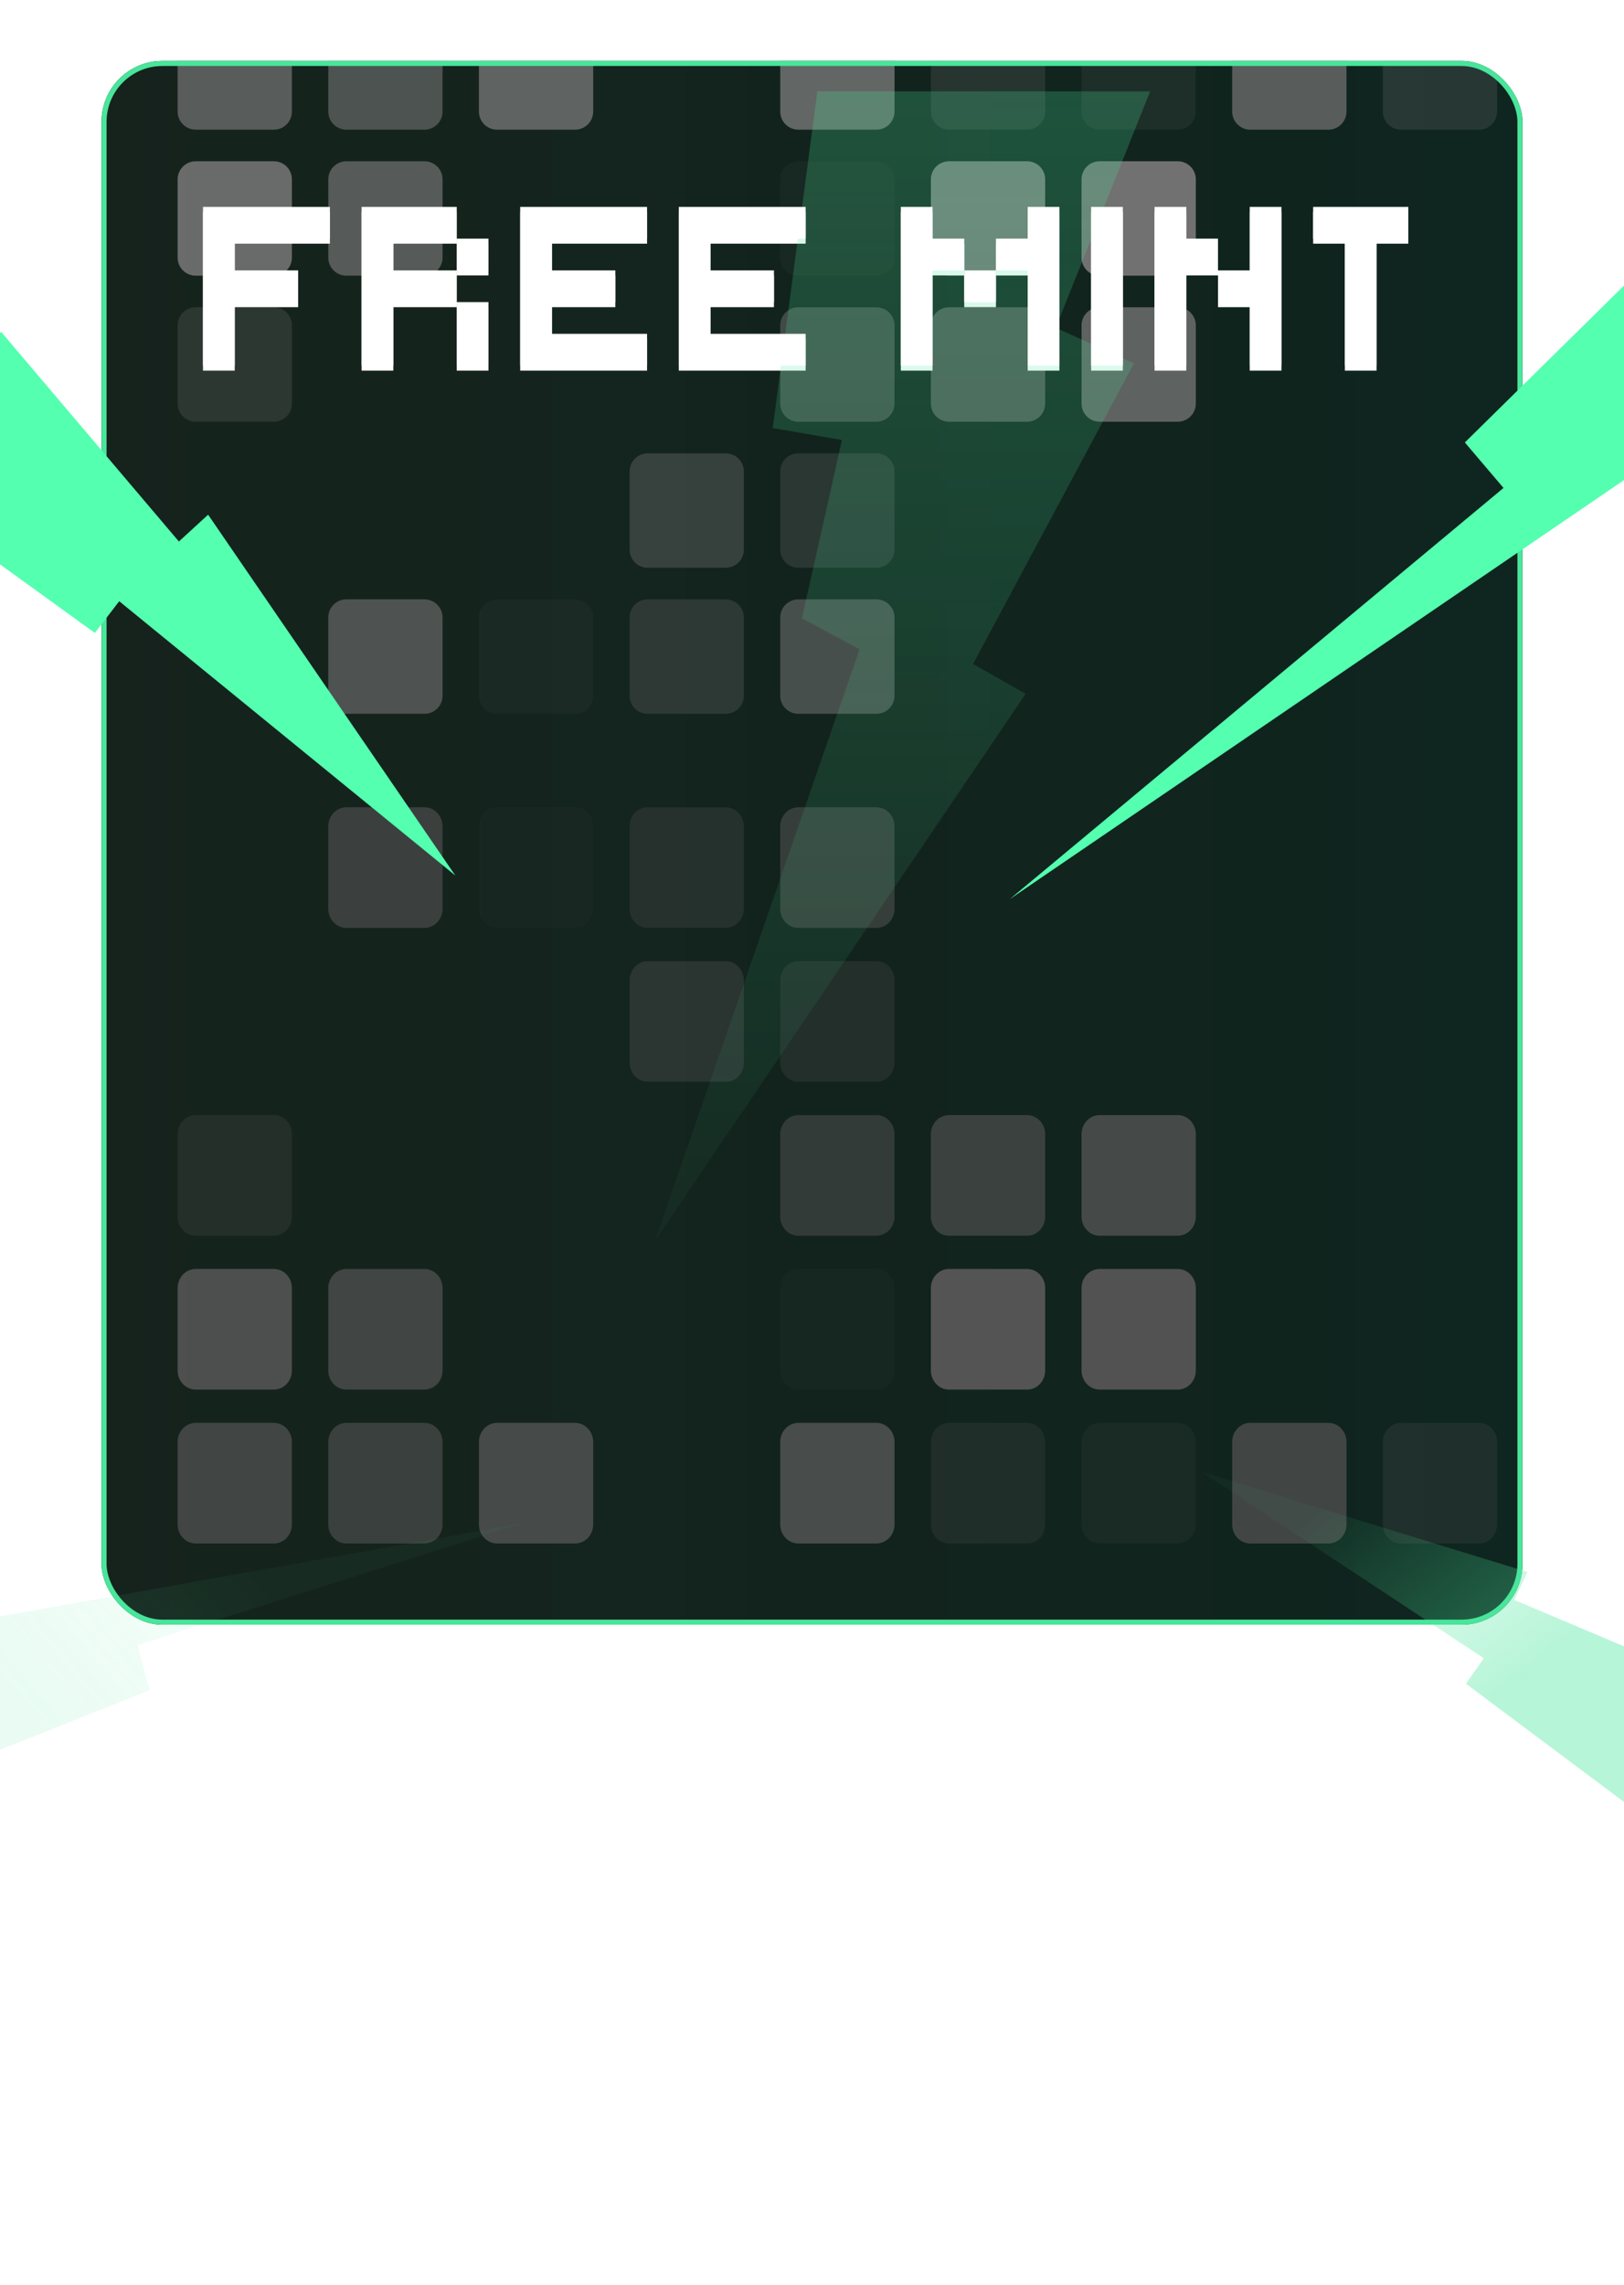 <svg width="320" height="450" viewBox="0 0 320 450" fill="none" xmlns="http://www.w3.org/2000/svg">
<g clip-path="url(#clip0_3007_22)">
<g clip-path="url(#clip1_3007_22)">
<rect x="20" y="12" width="280" height="308" rx="12" fill="#111111"/>
<rect x="20" y="12" width="280" height="308" rx="12" fill="url(#paint0_linear_3007_22)"/>
<g clip-path="url(#clip2_3007_22)">
<g style="mix-blend-mode:color-dodge">
<path opacity="0.54" d="M172.698 118.051H157.303C155.336 118.051 153.741 119.647 153.741 121.616V137.025C153.741 138.994 155.336 140.59 157.303 140.59H172.698C174.665 140.59 176.26 138.994 176.26 137.025V121.616C176.26 119.647 174.665 118.051 172.698 118.051Z" fill="#757575"/>
<path opacity="0.27" d="M143.013 118.051H127.618C125.651 118.051 124.056 119.647 124.056 121.616V137.025C124.056 138.994 125.651 140.59 127.618 140.59H143.013C144.981 140.59 146.575 138.994 146.575 137.025V121.616C146.575 119.647 144.981 118.051 143.013 118.051Z" fill="#757575"/>
<path opacity="0.08" d="M113.327 118.051H97.931C95.964 118.051 94.37 119.647 94.37 121.616V137.025C94.37 138.994 95.964 140.59 97.931 140.59H113.327C115.294 140.59 116.889 138.994 116.889 137.025V121.616C116.889 119.647 115.294 118.051 113.327 118.051Z" fill="#757575"/>
<path opacity="0.59" d="M68.247 118.051H83.642C85.606 118.051 87.204 119.65 87.204 121.616V137.025C87.204 138.991 85.606 140.59 83.642 140.59H68.247C66.283 140.59 64.685 138.991 64.685 137.025V121.616C64.685 119.65 66.283 118.051 68.247 118.051Z" fill="#757575"/>
<path opacity="0.25" d="M172.698 89.291H157.303C155.336 89.291 153.741 90.887 153.741 92.856V108.265C153.741 110.234 155.336 111.83 157.303 111.83H172.698C174.665 111.83 176.26 110.234 176.26 108.265V92.856C176.26 90.887 174.665 89.291 172.698 89.291Z" fill="#757575"/>
<path opacity="0.36" d="M143.013 89.291H127.618C125.651 89.291 124.056 90.887 124.056 92.856V108.265C124.056 110.234 125.651 111.83 127.618 111.83H143.013C144.981 111.83 146.575 110.234 146.575 108.265V92.856C146.575 90.887 144.981 89.291 143.013 89.291Z" fill="#757575"/>
<path opacity="0.77" d="M232.068 60.522H216.673C214.705 60.522 213.111 62.118 213.111 64.087V79.496C213.111 81.465 214.705 83.061 216.673 83.061H232.068C234.035 83.061 235.63 81.465 235.63 79.496V64.087C235.63 62.118 234.035 60.522 232.068 60.522Z" fill="#757575"/>
<path opacity="0.6" d="M202.383 60.522H186.988C185.021 60.522 183.426 62.118 183.426 64.087V79.496C183.426 81.465 185.021 83.061 186.988 83.061H202.383C204.35 83.061 205.945 81.465 205.945 79.496V64.087C205.945 62.118 204.35 60.522 202.383 60.522Z" fill="#757575"/>
<path opacity="0.47" d="M172.698 60.522H157.303C155.336 60.522 153.741 62.118 153.741 64.087V79.496C153.741 81.465 155.336 83.061 157.303 83.061H172.698C174.665 83.061 176.26 81.465 176.26 79.496V64.087C176.26 62.118 174.665 60.522 172.698 60.522Z" fill="#757575"/>
<path opacity="0.24" d="M53.957 60.522H38.562C36.595 60.522 35 62.118 35 64.087V79.496C35 81.465 36.595 83.061 38.562 83.061H53.957C55.924 83.061 57.519 81.465 57.519 79.496V64.087C57.519 62.118 55.924 60.522 53.957 60.522Z" fill="#757575"/>
<path opacity="0.96" d="M232.068 31.762L216.673 31.762C214.705 31.762 213.111 33.358 213.111 35.327V50.736C213.111 52.705 214.705 54.301 216.673 54.301H232.068C234.035 54.301 235.63 52.705 235.63 50.736V35.327C235.63 33.358 234.035 31.762 232.068 31.762Z" fill="#757575"/>
<path opacity="0.99" d="M202.383 31.762L186.988 31.762C185.021 31.762 183.426 33.358 183.426 35.327V50.736C183.426 52.705 185.021 54.301 186.988 54.301H202.383C204.35 54.301 205.945 52.705 205.945 50.736V35.327C205.945 33.358 204.35 31.762 202.383 31.762Z" fill="#757575"/>
<path opacity="0.06" d="M172.698 31.762L157.303 31.762C155.336 31.762 153.741 33.358 153.741 35.327V50.736C153.741 52.705 155.336 54.301 157.303 54.301H172.698C174.665 54.301 176.26 52.705 176.26 50.736V35.327C176.26 33.358 174.665 31.762 172.698 31.762Z" fill="#757575"/>
<path opacity="0.68" d="M83.642 31.762L68.247 31.762C66.279 31.762 64.685 33.358 64.685 35.327V50.736C64.685 52.705 66.279 54.301 68.247 54.301H83.642C85.609 54.301 87.204 52.705 87.204 50.736V35.327C87.204 33.358 85.609 31.762 83.642 31.762Z" fill="#757575"/>
<path opacity="0.88" d="M53.957 31.762L38.562 31.762C36.595 31.762 35 33.358 35 35.327V50.736C35 52.705 36.595 54.301 38.562 54.301H53.957C55.924 54.301 57.519 52.705 57.519 50.736V35.327C57.519 33.358 55.924 31.762 53.957 31.762Z" fill="#757575"/>
<path opacity="0.24" d="M291.437 3L276.042 3C274.075 3 272.48 4.596 272.48 6.565V21.974C272.48 23.943 274.075 25.539 276.042 25.539L291.437 25.539C293.404 25.539 294.999 23.943 294.999 21.974V6.565C294.999 4.596 293.404 3 291.437 3Z" fill="#757575"/>
<path opacity="0.71" d="M261.752 3L246.357 3C244.39 3 242.795 4.596 242.795 6.565V21.974C242.795 23.943 244.39 25.539 246.357 25.539L261.752 25.539C263.72 25.539 265.314 23.943 265.314 21.974V6.565C265.314 4.596 263.72 3 261.752 3Z" fill="#757575"/>
<path opacity="0.13" d="M232.068 3L216.673 3C214.705 3 213.111 4.596 213.111 6.565V21.974C213.111 23.943 214.705 25.539 216.673 25.539L232.068 25.539C234.035 25.539 235.63 23.943 235.63 21.974V6.565C235.63 4.596 234.035 3 232.068 3Z" fill="#757575"/>
<path opacity="0.22" d="M202.383 3L186.988 3C185.021 3 183.426 4.596 183.426 6.565V21.974C183.426 23.943 185.021 25.539 186.988 25.539L202.383 25.539C204.35 25.539 205.945 23.943 205.945 21.974V6.565C205.945 4.596 204.35 3 202.383 3Z" fill="#757575"/>
<path opacity="0.81" d="M172.698 3L157.303 3C155.336 3 153.741 4.596 153.741 6.565V21.974C153.741 23.943 155.336 25.539 157.303 25.539L172.698 25.539C174.665 25.539 176.26 23.943 176.26 21.974V6.565C176.26 4.596 174.665 3 172.698 3Z" fill="#757575"/>
<path opacity="0.78" d="M113.327 3L97.931 3C95.964 3 94.37 4.596 94.37 6.565V21.974C94.37 23.943 95.964 25.539 97.931 25.539L113.327 25.539C115.294 25.539 116.889 23.943 116.889 21.974V6.565C116.889 4.596 115.294 3 113.327 3Z" fill="#757575"/>
<path opacity="0.58" d="M83.642 3L68.247 3C66.279 3 64.685 4.596 64.685 6.565V21.974C64.685 23.943 66.279 25.539 68.247 25.539L83.642 25.539C85.609 25.539 87.204 23.943 87.204 21.974V6.565C87.204 4.596 85.609 3 83.642 3Z" fill="#757575"/>
<path opacity="0.7" d="M53.957 3L38.562 3C36.595 3 35 4.596 35 6.565V21.974C35 23.943 36.595 25.539 38.562 25.539L53.957 25.539C55.924 25.539 57.519 23.943 57.519 21.974V6.565C57.519 4.596 55.924 3 53.957 3Z" fill="#757575"/>
</g>
</g>
<g clip-path="url(#clip3_3007_22)">
<g style="mix-blend-mode:color-dodge">
<path opacity="0.54" d="M172.698 182.754H157.303C155.336 182.754 153.741 181.072 153.741 178.997V162.758C153.741 160.683 155.336 159.001 157.303 159.001H172.698C174.665 159.001 176.26 160.683 176.26 162.758V178.997C176.26 181.072 174.665 182.754 172.698 182.754Z" fill="#555555"/>
<path opacity="0.27" d="M143.013 182.754H127.618C125.651 182.754 124.056 181.072 124.056 178.997V162.758C124.056 160.683 125.651 159.001 127.618 159.001H143.013C144.981 159.001 146.575 160.683 146.575 162.758V178.997C146.575 181.072 144.981 182.754 143.013 182.754Z" fill="#555555"/>
<path opacity="0.08" d="M113.327 182.754H97.931C95.964 182.754 94.37 181.072 94.37 178.997V162.758C94.37 160.683 95.964 159.001 97.931 159.001H113.327C115.294 159.001 116.889 160.683 116.889 162.758V178.997C116.889 181.072 115.294 182.754 113.327 182.754Z" fill="#555555"/>
<path opacity="0.59" d="M68.247 182.754H83.642C85.606 182.754 87.204 181.069 87.204 178.997V162.758C87.204 160.686 85.606 159.001 83.642 159.001H68.247C66.283 159.001 64.685 160.686 64.685 162.758V178.997C64.685 181.069 66.283 182.754 68.247 182.754Z" fill="#555555"/>
<path opacity="0.25" d="M172.698 213.062H157.303C155.336 213.062 153.741 211.38 153.741 209.305V193.067C153.741 190.992 155.336 189.31 157.303 189.31H172.698C174.665 189.31 176.26 190.992 176.26 193.067V209.305C176.26 211.38 174.665 213.062 172.698 213.062Z" fill="#555555"/>
<path opacity="0.36" d="M143.013 213.062H127.618C125.651 213.062 124.056 211.38 124.056 209.305V193.067C124.056 190.992 125.651 189.31 127.618 189.31H143.013C144.981 189.31 146.575 190.992 146.575 193.067V209.305C146.575 211.38 144.981 213.062 143.013 213.062Z" fill="#555555"/>
<path opacity="0.77" d="M232.068 243.381H216.673C214.705 243.381 213.111 241.699 213.111 239.624V223.385C213.111 221.31 214.705 219.628 216.673 219.628H232.068C234.035 219.628 235.63 221.31 235.63 223.385V239.624C235.63 241.699 234.035 243.381 232.068 243.381Z" fill="#555555"/>
<path opacity="0.6" d="M202.383 243.381H186.988C185.021 243.381 183.426 241.699 183.426 239.624V223.385C183.426 221.31 185.021 219.628 186.988 219.628H202.383C204.35 219.628 205.945 221.31 205.945 223.385V239.624C205.945 241.699 204.35 243.381 202.383 243.381Z" fill="#555555"/>
<path opacity="0.47" d="M172.698 243.381H157.303C155.336 243.381 153.741 241.699 153.741 239.624V223.385C153.741 221.31 155.336 219.628 157.303 219.628H172.698C174.665 219.628 176.26 221.31 176.26 223.385V239.624C176.26 241.699 174.665 243.381 172.698 243.381Z" fill="#555555"/>
<path opacity="0.24" d="M53.957 243.381H38.562C36.595 243.381 35 241.699 35 239.624V223.385C35 221.31 36.595 219.628 38.562 219.628H53.957C55.924 219.628 57.519 221.31 57.519 223.385V239.624C57.519 241.699 55.924 243.381 53.957 243.381Z" fill="#555555"/>
<path opacity="0.96" d="M232.068 273.689H216.673C214.705 273.689 213.111 272.007 213.111 269.932V253.694C213.111 251.619 214.705 249.937 216.673 249.937H232.068C234.035 249.937 235.63 251.619 235.63 253.694V269.932C235.63 272.007 234.035 273.689 232.068 273.689Z" fill="#555555"/>
<path opacity="0.99" d="M202.383 273.689H186.988C185.021 273.689 183.426 272.007 183.426 269.932V253.694C183.426 251.619 185.021 249.937 186.988 249.937H202.383C204.35 249.937 205.945 251.619 205.945 253.694V269.932C205.945 272.007 204.35 273.689 202.383 273.689Z" fill="#555555"/>
<path opacity="0.06" d="M172.698 273.689H157.303C155.336 273.689 153.741 272.007 153.741 269.932V253.694C153.741 251.619 155.336 249.937 157.303 249.937H172.698C174.665 249.937 176.26 251.619 176.26 253.694V269.932C176.26 272.007 174.665 273.689 172.698 273.689Z" fill="#555555"/>
<path opacity="0.68" d="M83.642 273.689H68.247C66.279 273.689 64.685 272.007 64.685 269.932V253.694C64.685 251.619 66.279 249.937 68.247 249.937H83.642C85.609 249.937 87.204 251.619 87.204 253.694V269.932C87.204 272.007 85.609 273.689 83.642 273.689Z" fill="#555555"/>
<path opacity="0.88" d="M53.957 273.689H38.562C36.595 273.689 35 272.007 35 269.932V253.694C35 251.619 36.595 249.937 38.562 249.937H53.957C55.924 249.937 57.519 251.619 57.519 253.694V269.932C57.519 272.007 55.924 273.689 53.957 273.689Z" fill="#555555"/>
<path opacity="0.24" d="M291.437 304H276.042C274.075 304 272.48 302.318 272.48 300.243V284.004C272.48 281.929 274.075 280.247 276.042 280.247H291.437C293.404 280.247 294.999 281.929 294.999 284.004V300.243C294.999 302.318 293.404 304 291.437 304Z" fill="#555555"/>
<path opacity="0.71" d="M261.752 304H246.357C244.39 304 242.795 302.318 242.795 300.243V284.004C242.795 281.929 244.39 280.247 246.357 280.247H261.752C263.72 280.247 265.314 281.929 265.314 284.004V300.243C265.314 302.318 263.72 304 261.752 304Z" fill="#555555"/>
<path opacity="0.13" d="M232.068 304H216.673C214.705 304 213.111 302.318 213.111 300.243V284.004C213.111 281.929 214.705 280.247 216.673 280.247H232.068C234.035 280.247 235.63 281.929 235.63 284.004V300.243C235.63 302.318 234.035 304 232.068 304Z" fill="#555555"/>
<path opacity="0.22" d="M202.383 304H186.988C185.021 304 183.426 302.318 183.426 300.243V284.004C183.426 281.929 185.021 280.247 186.988 280.247H202.383C204.35 280.247 205.945 281.929 205.945 284.004V300.243C205.945 302.318 204.35 304 202.383 304Z" fill="#555555"/>
<path opacity="0.81" d="M172.698 304H157.303C155.336 304 153.741 302.318 153.741 300.243V284.004C153.741 281.929 155.336 280.247 157.303 280.247H172.698C174.665 280.247 176.26 281.929 176.26 284.004V300.243C176.26 302.318 174.665 304 172.698 304Z" fill="#555555"/>
<path opacity="0.78" d="M113.327 304H97.931C95.964 304 94.37 302.318 94.37 300.243V284.004C94.37 281.929 95.964 280.247 97.931 280.247H113.327C115.294 280.247 116.889 281.929 116.889 284.004V300.243C116.889 302.318 115.294 304 113.327 304Z" fill="#555555"/>
<path opacity="0.58" d="M83.642 304H68.247C66.279 304 64.685 302.318 64.685 300.243V284.004C64.685 281.929 66.279 280.247 68.247 280.247H83.642C85.609 280.247 87.204 281.929 87.204 284.004V300.243C87.204 302.318 85.609 304 83.642 304Z" fill="#555555"/>
<path opacity="0.7" d="M53.957 304H38.562C36.595 304 35 302.318 35 300.243V284.004C35 281.929 36.595 280.247 38.562 280.247H53.957C55.924 280.247 57.519 281.929 57.519 284.004V300.243C57.519 302.318 55.924 304 53.957 304Z" fill="#555555"/>
</g>
</g>
<g filter="url(#filter0_dddddd_3007_22)">
<path d="M46.25 73H40V41.75H65V48H46.25V54.25H58.75V60.5H46.25V73ZM77.5 73H71.25V41.75H90V48H77.5V54.25H90V60.5H77.5V73ZM96.25 54.25H90V48H96.25V54.25ZM96.25 73H90V60.5H96.25V73ZM127.5 66.75V73H102.5V41.75H127.5V48H108.75V54.25H121.25V60.5H108.75V66.75H127.5ZM158.75 66.75V73H133.75V41.75H158.75V48H140V54.25H152.5V60.5H140V66.75H158.75ZM183.75 73H177.5V41.75H183.75V48H190V54.25H183.75V73ZM208.75 73H202.5V54.25H196.25V48H202.5V41.75H208.75V73ZM190 60.5V54.25H196.25V60.5H190ZM221.25 73H215V41.75H221.25V73ZM233.75 73H227.5V41.75H233.75V48H240V54.25H233.75V73ZM252.5 73H246.25V60.5H240V54.25H246.25V41.75H252.5V73ZM271.25 73H265V48H258.75V41.75H277.5V48H271.25V73Z" fill="white"/>
</g>
</g>
<rect x="20.5" y="12.5" width="279" height="307" rx="11.5" stroke="#48E59B"/>
<path d="M35.25 106.653L0.216 65.357L-24.5 93.448L18.692 124.66L23.492 118.418L89.72 172.439L41.009 101.371L35.25 106.653Z" fill="#54FFAF"/>
<g filter="url(#filter1_b_3007_22)">
<path d="M298.393 315.122L337.25 331.565L322.112 356.478L288.855 331.622L292.38 326.602L236.803 289.923L300.98 309.61L298.393 315.122Z" fill="url(#paint1_linear_3007_22)"/>
</g>
<path d="M296.258 96.105L198.965 177.097L343 78.873L322.225 54.059L288.64 87.144L296.258 96.105Z" fill="#54FFAF"/>
<g filter="url(#filter2_b_3007_22)">
<path d="M165.899 86.662L152.269 84.309L161.052 18L226.632 18L208.032 64.553L223.448 71.564L191.738 130.781L202.099 136.657L129.043 244.413L169.38 127.887L158.008 121.785L165.899 86.662Z" fill="url(#paint2_linear_3007_22)"/>
</g>
<g filter="url(#filter3_b_3007_22)">
<path d="M-12 320.516L103 300L27.116 324L29.463 332.903L-8.48 348L-12 320.516Z" fill="url(#paint3_linear_3007_22)"/>
</g>
<g filter="url(#filter4_dd_3007_22)">
<path d="M46.25 72H40V40.75H65V47H46.25V53.25H58.75V59.5H46.25V72ZM77.5 72H71.25V40.75H90V47H77.5V53.25H90V59.5H77.5V72ZM96.25 53.25H90V47H96.25V53.25ZM96.25 72H90V59.5H96.25V72ZM127.5 65.75V72H102.5V40.75H127.5V47H108.75V53.25H121.25V59.5H108.75V65.75H127.5ZM158.75 65.75V72H133.75V40.75H158.75V47H140V53.25H152.5V59.5H140V65.75H158.75ZM183.75 72H177.5V40.75H183.75V47H190V53.25H183.75V72ZM208.75 72H202.5V53.25H196.25V47H202.5V40.75H208.75V72ZM190 59.5V53.25H196.25V59.5H190ZM221.25 72H215V40.75H221.25V72ZM233.75 72H227.5V40.75H233.75V47H240V53.25H233.75V72ZM252.5 72H246.25V59.5H240V53.25H246.25V40.75H252.5V72ZM271.25 72H265V47H258.75V40.75H277.5V47H271.25V72Z" fill="white"/>
</g>
</g>
<defs>
<filter id="filter0_dddddd_3007_22" x="-882.32" y="-880.57" width="2082.14" height="1875.89" filterUnits="userSpaceOnUse" color-interpolation-filters="sRGB">
<feFlood flood-opacity="0" result="BackgroundImageFix"/>
<feColorMatrix in="SourceAlpha" type="matrix" values="0 0 0 0 0 0 0 0 0 0 0 0 0 0 0 0 0 0 127 0" result="hardAlpha"/>
<feOffset/>
<feGaussianBlur stdDeviation="10.98"/>
<feColorMatrix type="matrix" values="0 0 0 0 0 0 0 0 0 0.761 0 0 0 0 0.404 0 0 0 1 0"/>
<feBlend mode="normal" in2="BackgroundImageFix" result="effect1_dropShadow_3007_22"/>
<feColorMatrix in="SourceAlpha" type="matrix" values="0 0 0 0 0 0 0 0 0 0 0 0 0 0 0 0 0 0 127 0" result="hardAlpha"/>
<feOffset/>
<feGaussianBlur stdDeviation="21.96"/>
<feColorMatrix type="matrix" values="0 0 0 0 0 0 0 0 0 0.761 0 0 0 0 0.404 0 0 0 1 0"/>
<feBlend mode="normal" in2="effect1_dropShadow_3007_22" result="effect2_dropShadow_3007_22"/>
<feColorMatrix in="SourceAlpha" type="matrix" values="0 0 0 0 0 0 0 0 0 0 0 0 0 0 0 0 0 0 127 0" result="hardAlpha"/>
<feOffset/>
<feGaussianBlur stdDeviation="76.86"/>
<feColorMatrix type="matrix" values="0 0 0 0 0 0 0 0 0 0.761 0 0 0 0 0.404 0 0 0 1 0"/>
<feBlend mode="normal" in2="effect2_dropShadow_3007_22" result="effect3_dropShadow_3007_22"/>
<feColorMatrix in="SourceAlpha" type="matrix" values="0 0 0 0 0 0 0 0 0 0 0 0 0 0 0 0 0 0 127 0" result="hardAlpha"/>
<feOffset/>
<feGaussianBlur stdDeviation="153.72"/>
<feColorMatrix type="matrix" values="0 0 0 0 0 0 0 0 0 0.761 0 0 0 0 0.404 0 0 0 1 0"/>
<feBlend mode="normal" in2="effect3_dropShadow_3007_22" result="effect4_dropShadow_3007_22"/>
<feColorMatrix in="SourceAlpha" type="matrix" values="0 0 0 0 0 0 0 0 0 0 0 0 0 0 0 0 0 0 127 0" result="hardAlpha"/>
<feOffset/>
<feGaussianBlur stdDeviation="263.52"/>
<feColorMatrix type="matrix" values="0 0 0 0 0 0 0 0 0 0.761 0 0 0 0 0.404 0 0 0 1 0"/>
<feBlend mode="normal" in2="effect4_dropShadow_3007_22" result="effect5_dropShadow_3007_22"/>
<feColorMatrix in="SourceAlpha" type="matrix" values="0 0 0 0 0 0 0 0 0 0 0 0 0 0 0 0 0 0 127 0" result="hardAlpha"/>
<feOffset/>
<feGaussianBlur stdDeviation="461.16"/>
<feColorMatrix type="matrix" values="0 0 0 0 0 0 0 0 0 0.761 0 0 0 0 0.404 0 0 0 1 0"/>
<feBlend mode="normal" in2="effect5_dropShadow_3007_22" result="effect6_dropShadow_3007_22"/>
<feBlend mode="normal" in="SourceGraphic" in2="effect6_dropShadow_3007_22" result="shape"/>
</filter>
<filter id="filter1_b_3007_22" x="211.803" y="264.923" width="150.447" height="116.556" filterUnits="userSpaceOnUse" color-interpolation-filters="sRGB">
<feFlood flood-opacity="0" result="BackgroundImageFix"/>
<feGaussianBlur in="BackgroundImageFix" stdDeviation="12.5"/>
<feComposite in2="SourceAlpha" operator="in" result="effect1_backgroundBlur_3007_22"/>
<feBlend mode="normal" in="SourceGraphic" in2="effect1_backgroundBlur_3007_22" result="shape"/>
</filter>
<filter id="filter2_b_3007_22" x="79.043" y="-32" width="197.589" height="326.413" filterUnits="userSpaceOnUse" color-interpolation-filters="sRGB">
<feFlood flood-opacity="0" result="BackgroundImageFix"/>
<feGaussianBlur in="BackgroundImageFix" stdDeviation="25"/>
<feComposite in2="SourceAlpha" operator="in" result="effect1_backgroundBlur_3007_22"/>
<feBlend mode="normal" in="SourceGraphic" in2="effect1_backgroundBlur_3007_22" result="shape"/>
</filter>
<filter id="filter3_b_3007_22" x="-37" y="275" width="165" height="98" filterUnits="userSpaceOnUse" color-interpolation-filters="sRGB">
<feFlood flood-opacity="0" result="BackgroundImageFix"/>
<feGaussianBlur in="BackgroundImageFix" stdDeviation="12.5"/>
<feComposite in2="SourceAlpha" operator="in" result="effect1_backgroundBlur_3007_22"/>
<feBlend mode="normal" in="SourceGraphic" in2="effect1_backgroundBlur_3007_22" result="shape"/>
</filter>
<filter id="filter4_dd_3007_22" x="32" y="32.75" width="253.5" height="47.25" filterUnits="userSpaceOnUse" color-interpolation-filters="sRGB">
<feFlood flood-opacity="0" result="BackgroundImageFix"/>
<feColorMatrix in="SourceAlpha" type="matrix" values="0 0 0 0 0 0 0 0 0 0 0 0 0 0 0 0 0 0 127 0" result="hardAlpha"/>
<feOffset/>
<feGaussianBlur stdDeviation="2"/>
<feComposite in2="hardAlpha" operator="out"/>
<feColorMatrix type="matrix" values="0 0 0 0 0.282 0 0 0 0 0.898 0 0 0 0 0.608 0 0 0 0.5 0"/>
<feBlend mode="normal" in2="BackgroundImageFix" result="effect1_dropShadow_3007_22"/>
<feColorMatrix in="SourceAlpha" type="matrix" values="0 0 0 0 0 0 0 0 0 0 0 0 0 0 0 0 0 0 127 0" result="hardAlpha"/>
<feOffset/>
<feGaussianBlur stdDeviation="4"/>
<feComposite in2="hardAlpha" operator="out"/>
<feColorMatrix type="matrix" values="0 0 0 0 0.306 0 0 0 0 1 0 0 0 0 0.673 0 0 0 0.5 0"/>
<feBlend mode="normal" in2="effect1_dropShadow_3007_22" result="effect2_dropShadow_3007_22"/>
<feBlend mode="normal" in="SourceGraphic" in2="effect2_dropShadow_3007_22" result="shape"/>
</filter>
<linearGradient id="paint0_linear_3007_22" x1="20" y1="166" x2="300" y2="166" gradientUnits="userSpaceOnUse">
<stop stop-color="#48E59B" stop-opacity="0.08"/>
<stop offset="1" stop-color="#00DBA0" stop-opacity="0.1"/>
</linearGradient>
<linearGradient id="paint1_linear_3007_22" x1="329.714" y1="307.477" x2="298.532" y2="267.438" gradientUnits="userSpaceOnUse">
<stop stop-color="#48E59B" stop-opacity="0.4"/>
<stop offset="1" stop-color="#48E59B" stop-opacity="0.04"/>
</linearGradient>
<linearGradient id="paint2_linear_3007_22" x1="177.838" y1="18" x2="177.838" y2="244.413" gradientUnits="userSpaceOnUse">
<stop stop-color="#48E59B" stop-opacity="0.24"/>
<stop offset="1" stop-color="#48E59B" stop-opacity="0.04"/>
</linearGradient>
<linearGradient id="paint3_linear_3007_22" x1="45.5" y1="300" x2="4.5" y2="334.5" gradientUnits="userSpaceOnUse">
<stop stop-color="#48E59B" stop-opacity="0.04"/>
<stop offset="1" stop-color="#48E59B" stop-opacity="0.12"/>
</linearGradient>
<clipPath id="clip0_3007_22">
<rect width="320" height="450" fill="white"/>
</clipPath>
<clipPath id="clip1_3007_22">
<rect x="20" y="12" width="280" height="308" rx="12" fill="white"/>
</clipPath>
<clipPath id="clip2_3007_22">
<rect width="260" height="138" fill="white" transform="translate(35 3)"/>
</clipPath>
<clipPath id="clip3_3007_22">
<rect width="260" height="145" fill="white" transform="matrix(1 0 0 -1 35 304)"/>
</clipPath>
</defs>
</svg>
